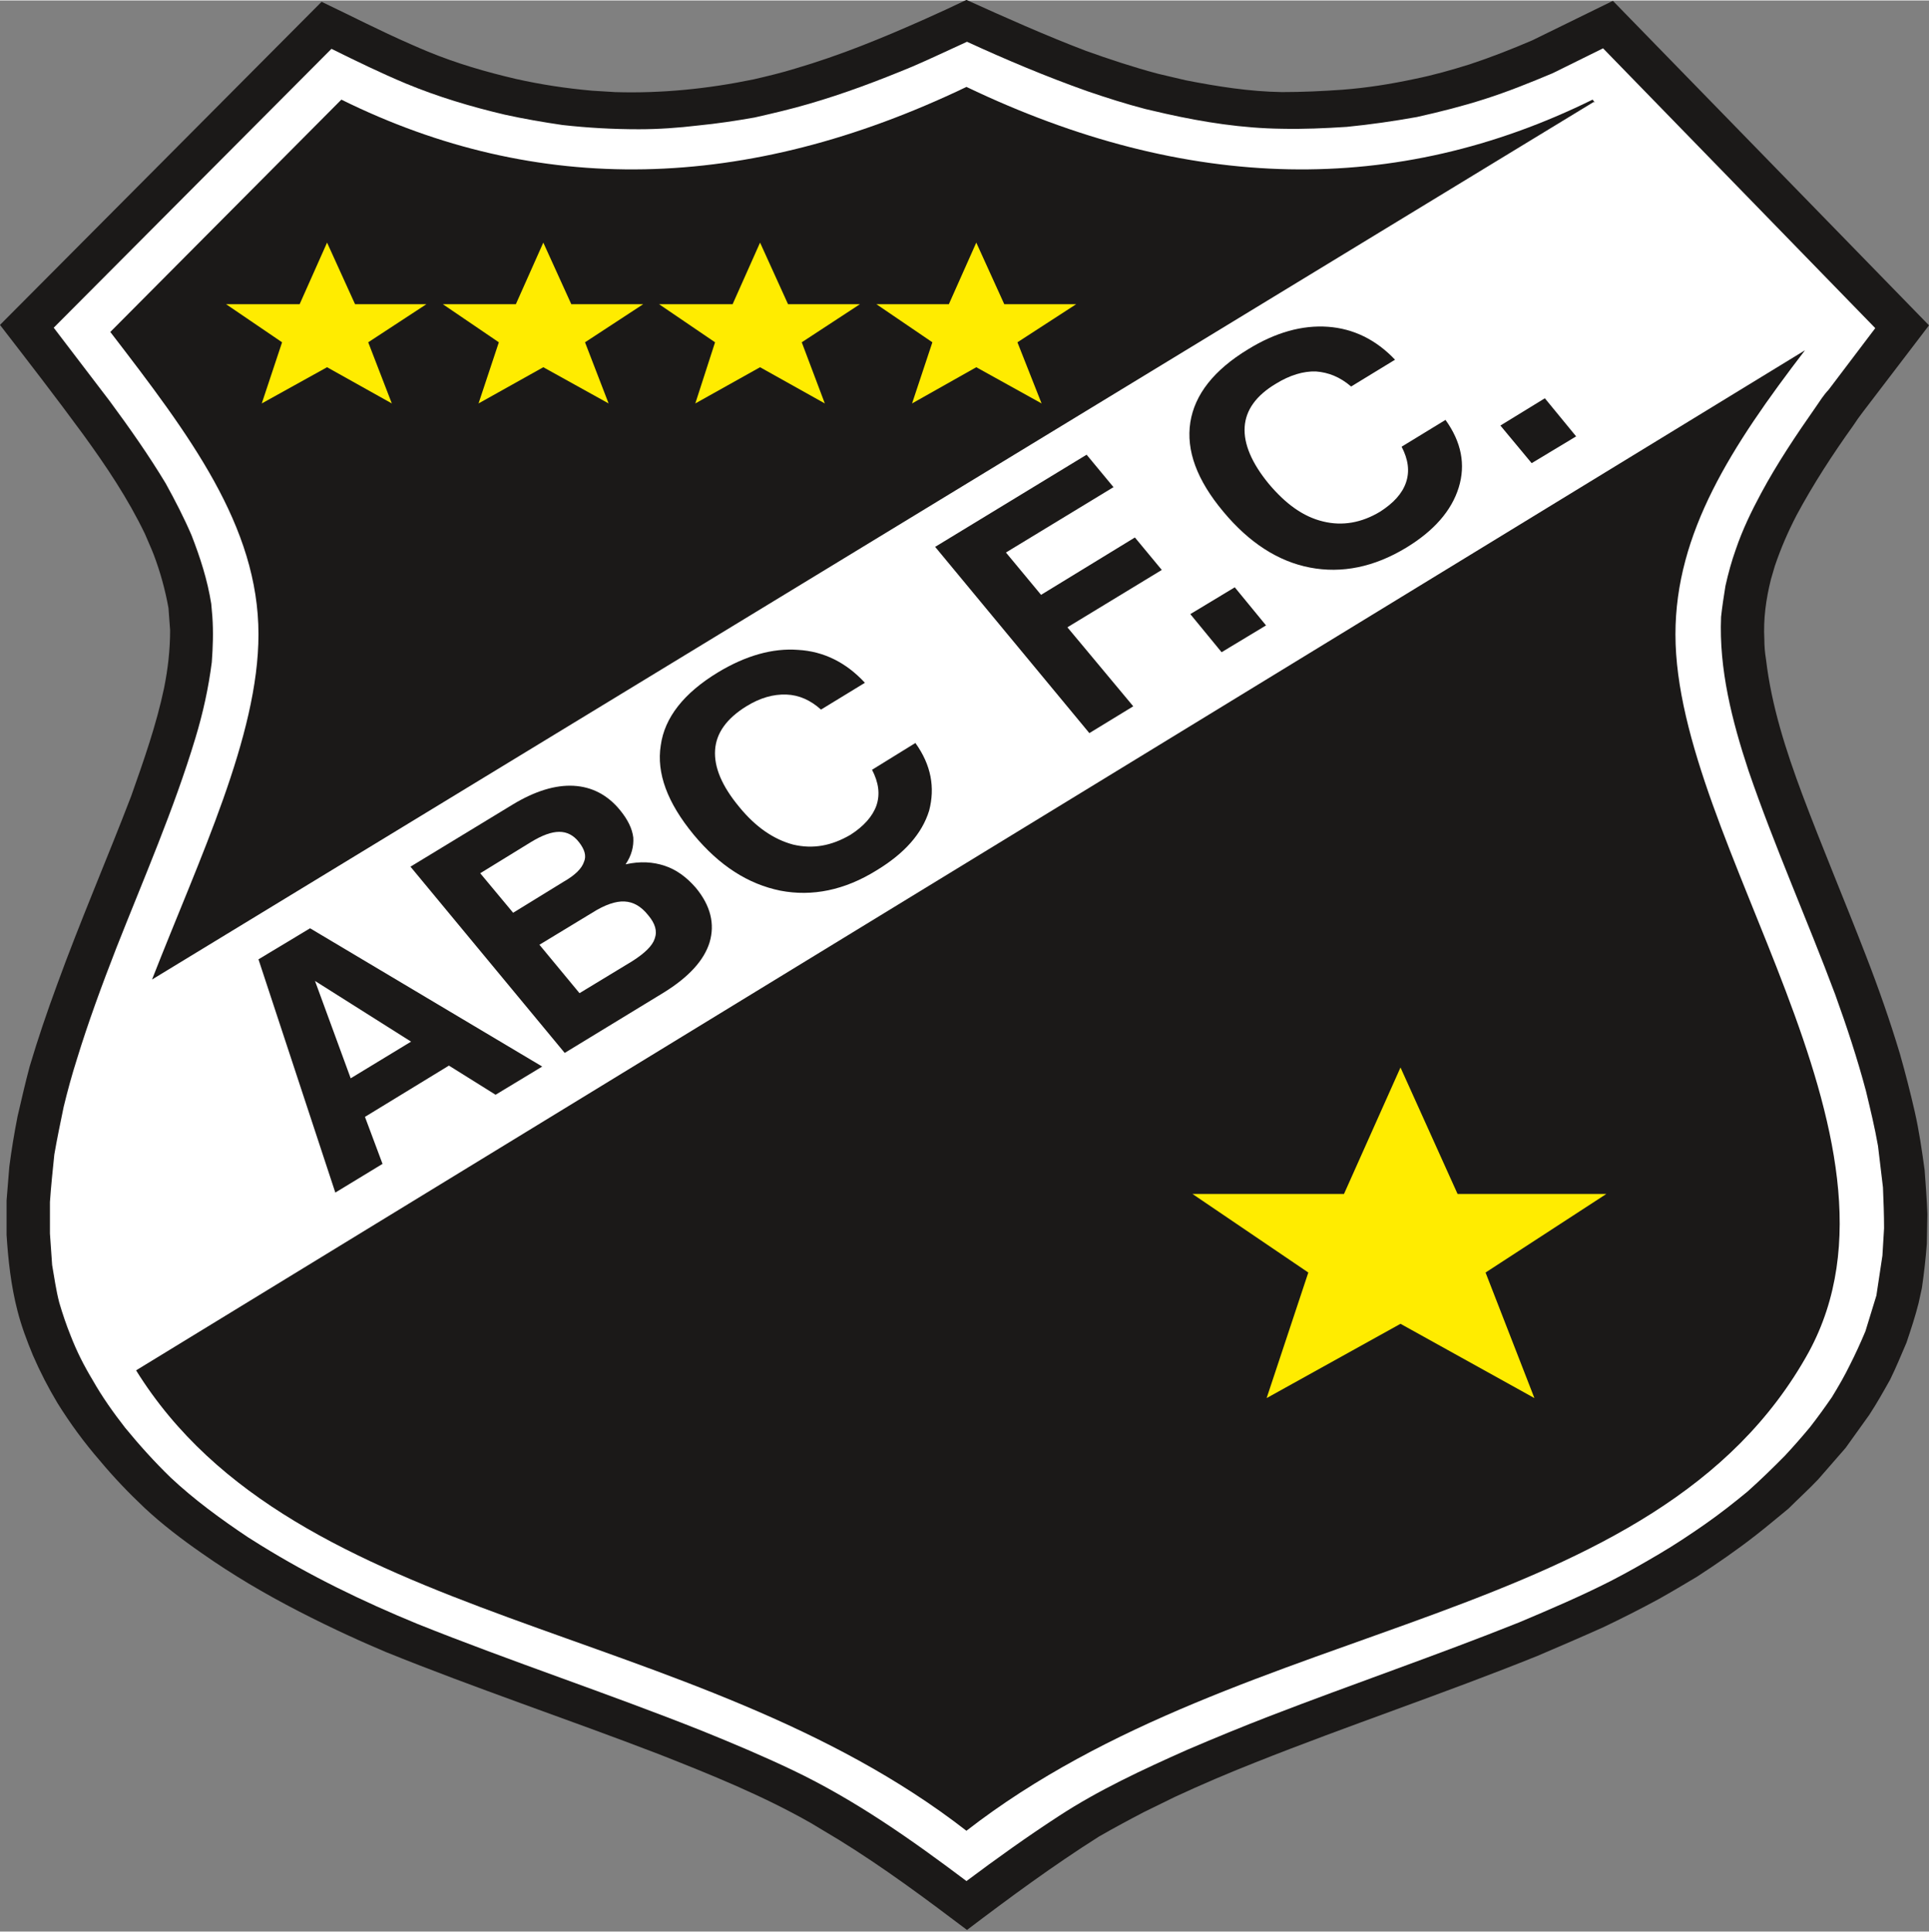 <?xml version="1.0" encoding="UTF-8" standalone="no"?>
<svg
   version="1.1"
   width="1.239in"
   height="1.241in"
   viewBox="0 0 89.242 89.343"
   id="svg24"
   sodipodi:docname="ABC.cdr"
   xmlns:inkscape="http://www.inkscape.org/namespaces/inkscape"
   xmlns:sodipodi="http://sodipodi.sourceforge.net/DTD/sodipodi-0.dtd"
   xmlns="http://www.w3.org/2000/svg"
   xmlns:svg="http://www.w3.org/2000/svg">
  <rect x="0" y="0" width="89.242" height="89.343" fill="#808080" stroke="none"/>
  <defs
     id="defs24" />
  <sodipodi:namedview
     id="namedview24"
     pagecolor="#ffffff"
     bordercolor="#000000"
     borderopacity="0.25"
     inkscape:showpageshadow="2"
     inkscape:pageopacity="0.0"
     inkscape:pagecheckerboard="0"
     inkscape:deskcolor="#d1d1d1"
     inkscape:document-units="in" />
  <g
     id="Layer1000"
     style="display:none"
     transform="translate(-63.379,-60.146)">
    <path
       d="M 0,216 H 216 V -2e-4 H 0 Z"
       style="fill:#d7dddd;fill-rule:evenodd"
       id="path1" />
    <g
       id="Layer1001">
      <path
         d="M 75.741,206.258 74.089,216 H 0 v -9.742 z"
         style="fill:#e30016;fill-rule:evenodd"
         id="path2" />
      <path
         d="M 75.741,206.258 74.089,216 h 141.911 v -9.742 z"
         style="fill:#1b1918;fill-rule:evenodd"
         id="path3" />
      <path
         d="m 86.642,209.452 c 0.991,0 1.796,0.796 1.796,1.769 0,0.991 -0.805,1.787 -1.796,1.787 -0.973,0 -1.787,-0.796 -1.787,-1.787 0,-0.973 0.814,-1.769 1.787,-1.769 z m 0,4.122 c 1.3,0 2.353,-1.053 2.353,-2.353 0,-1.283 -1.052,-2.335 -2.353,-2.335 -1.292,0 -2.344,1.053 -2.344,2.335 0,1.3 1.053,2.353 2.344,2.353 z m 7.457,-4.644 c -0.327,0 -0.495,0.283 -0.495,0.619 v 0.23 c 0,0 -0.513,-0.849 -1.566,-0.849 -1.256,0 -2.159,1.009 -2.159,2.194 0,1.212 0.911,2.052 2.15,2.052 1.15,0 1.575,-0.734 1.575,-0.734 v 0.487 c 0,0.929 -0.513,1.566 -1.557,1.566 -0.699,0 -1.371,-0.433 -1.371,-0.433 -0.044,-0.026 -0.106,-0.035 -0.15,-0.035 -0.168,0 -0.283,0.124 -0.283,0.283 0,0.088 0.035,0.159 0.141,0.23 0,0 0.681,0.495 1.672,0.495 1.053,0 2.114,-0.495 2.114,-2.105 v -3.344 c 0,-0.089 0.062,-0.115 0.062,-0.115 0.106,-0.044 0.168,-0.15 0.168,-0.257 0,-0.168 -0.141,-0.283 -0.301,-0.283 z m -2.017,0.549 c 0.947,0 1.566,0.769 1.566,1.628 0,0.92 -0.646,1.53 -1.583,1.53 -0.947,0 -1.583,-0.637 -1.583,-1.522 0,-0.876 0.655,-1.636 1.601,-1.636 z m 3.68,-0.549 c -0.159,0 -0.301,0.115 -0.301,0.283 0,0.106 0.062,0.212 0.168,0.257 0,0 0.062,0.026 0.062,0.115 v 3.291 c 0,0.088 -0.062,0.115 -0.062,0.115 -0.106,0.044 -0.168,0.15 -0.168,0.257 0,0.168 0.141,0.283 0.301,0.283 0.327,0 0.495,-0.283 0.495,-0.619 v -2.618 c 0,-0.557 0.531,-0.823 1.035,-0.823 0.203,0 0.424,0.044 0.61,0.106 0.186,0.062 0.389,-0.053 0.389,-0.265 0,-0.15 -0.08,-0.239 -0.195,-0.283 -0.265,-0.097 -0.54,-0.141 -0.805,-0.141 -0.433,0 -0.849,0.203 -1.071,0.548 0,-0.08 -0.018,-0.159 -0.026,-0.186 -0.071,-0.186 -0.221,-0.319 -0.433,-0.319 z m 7.528,4.6 c 0.159,0 0.301,-0.115 0.301,-0.283 0,-0.106 -0.062,-0.212 -0.168,-0.257 0,0 -0.062,-0.026 -0.062,-0.115 v -3.291 c 0,-0.089 0.062,-0.115 0.062,-0.115 0.106,-0.044 0.168,-0.15 0.168,-0.257 0,-0.168 -0.141,-0.283 -0.301,-0.283 -0.327,0 -0.495,0.283 -0.495,0.619 v 2.194 c 0,0.734 -0.566,1.221 -1.318,1.221 -1,0 -1.459,-0.451 -1.459,-1.451 v -1.964 c 0,-0.336 -0.168,-0.619 -0.495,-0.619 -0.159,0 -0.301,0.115 -0.301,0.283 0,0.106 0.062,0.212 0.168,0.257 0,0 0.062,0.026 0.062,0.115 v 1.928 c 0,1.318 0.69,2.017 2.008,2.017 0.398,0 1.079,-0.239 1.336,-0.708 -0.027,0.336 0.106,0.708 0.495,0.708 z m 1.751,1.504 c 0.327,0 0.495,-0.286 0.495,-0.624 v -1.721 c 0.371,0.602 0.964,0.84 1.557,0.84 1.221,0 2.105,-1.044 2.105,-2.247 0,-1.256 -0.858,-2.353 -2.105,-2.353 -0.602,0 -1.247,0.328 -1.557,0.947 v -0.327 c 0,-0.336 -0.168,-0.619 -0.495,-0.619 -0.159,0 -0.301,0.115 -0.301,0.283 0,0.106 0.062,0.212 0.168,0.257 0,0 0.062,0.026 0.062,0.115 v 4.79 c 0,0.088 -0.062,0.115 -0.062,0.115 -0.106,0.046 -0.168,0.152 -0.168,0.258 0,0.169 0.141,0.286 0.301,0.286 z m 2.043,-5.538 c 0.955,0 1.548,0.911 1.548,1.787 0,0.893 -0.602,1.681 -1.548,1.681 -0.947,0 -1.548,-0.769 -1.548,-1.672 0,-0.867 0.584,-1.796 1.548,-1.796 z m 5.343,-0.044 c 0.991,0 1.796,0.796 1.796,1.769 0,0.991 -0.805,1.787 -1.796,1.787 -0.973,0 -1.787,-0.796 -1.787,-1.787 0,-0.973 0.814,-1.769 1.787,-1.769 z m 0,4.122 c 1.3,0 2.353,-1.053 2.353,-2.353 0,-1.283 -1.052,-2.335 -2.353,-2.335 -1.292,0 -2.344,1.053 -2.344,2.335 0,1.3 1.053,2.353 2.344,2.353 z m 3.812,-2.627 c 0.089,-0.787 0.77,-1.495 1.583,-1.495 0.831,0 1.495,0.708 1.601,1.495 z m 3.459,0.566 c 0.15,0 0.301,-0.124 0.301,-0.292 0,-1.212 -0.893,-2.335 -2.176,-2.335 -1.274,0 -2.159,1.132 -2.159,2.335 0,1.256 0.885,2.353 2.159,2.353 0.805,0 1.38,-0.239 1.778,-0.664 0.053,-0.053 0.08,-0.124 0.08,-0.203 0,-0.15 -0.141,-0.266 -0.283,-0.266 -0.08,0 -0.159,0.027 -0.221,0.088 -0.292,0.292 -0.734,0.478 -1.353,0.478 -0.832,0 -1.468,-0.717 -1.583,-1.495 z m 1.698,2.017 c 0.327,0 0.495,-0.283 0.495,-0.619 v -3.415 h 1.185 c 0.15,0 0.248,-0.141 0.248,-0.283 0,-0.168 -0.133,-0.283 -0.283,-0.283 h -1.15 v -0.389 c 0,-0.619 0.186,-0.92 0.734,-0.92 0.159,0 0.354,0.053 0.504,0.097 0.186,0.044 0.38,-0.08 0.38,-0.274 0,-0.142 -0.097,-0.248 -0.212,-0.283 -0.195,-0.062 -0.425,-0.106 -0.672,-0.106 -0.938,0 -1.3,0.699 -1.3,1.486 v 0.389 h -0.265 c -0.177,0 -0.283,0.133 -0.283,0.283 0,0.141 0.097,0.283 0.248,0.283 h 0.301 v 3.379 c 0,0.088 -0.062,0.115 -0.062,0.115 -0.106,0.044 -0.168,0.15 -0.168,0.257 0,0.168 0.141,0.283 0.301,0.283 z m 5.67,-1.15 c 0,-0.743 -0.84,-1.15 -1.495,-1.416 -0.424,-0.168 -1.052,-0.407 -1.052,-0.831 0,-0.372 0.46,-0.681 0.991,-0.681 0.319,0 0.646,0.106 0.893,0.301 0.212,0.159 0.469,0 0.469,-0.204 0,-0.08 -0.035,-0.168 -0.115,-0.239 -0.319,-0.256 -0.77,-0.424 -1.247,-0.424 -0.823,0 -1.557,0.531 -1.557,1.238 0,0.796 0.893,1.177 1.477,1.407 0.504,0.204 1.062,0.398 1.062,0.849 0,0.363 -0.504,0.628 -1.053,0.628 -0.371,0 -0.725,-0.097 -0.982,-0.283 -0.248,-0.168 -0.487,-0.009 -0.487,0.195 0,0.088 0.035,0.177 0.124,0.239 0.363,0.239 0.876,0.416 1.309,0.416 0.69,0 1.663,-0.319 1.663,-1.194 z m 6.387,-0.77 c -0.283,0.681 -0.938,1.345 -1.725,1.345 -0.823,0 -1.309,-0.77 -1.309,-1.566 0,-1.062 0.823,-2.088 1.875,-2.088 1.265,0 1.513,1.3 1.159,2.309 z m 0.071,0.964 c 0.186,0.637 0.681,0.955 1.345,0.955 1.371,0 1.734,-1.69 1.734,-2.795 0,-1.141 -0.372,-2.079 -1.185,-2.893 -0.831,-0.831 -1.99,-1.212 -3.158,-1.212 -2.468,0 -4.37,2.096 -4.37,4.37 0,2.353 1.973,4.387 4.388,4.387 0.929,0 1.813,-0.292 2.556,-0.831 0.08,-0.062 0.124,-0.15 0.124,-0.248 0,-0.177 -0.141,-0.283 -0.292,-0.283 -0.062,0 -0.124,0.018 -0.177,0.053 -0.628,0.451 -1.371,0.708 -2.15,0.708 -2.096,0 -3.857,-1.654 -3.857,-3.786 0,-2.079 1.698,-3.777 3.777,-3.777 1.071,0 2.106,0.345 2.84,1.15 0.593,0.654 0.92,1.327 0.92,2.22 0,0.77 -0.115,2.344 -1.15,2.344 -0.531,0 -0.823,-0.327 -0.823,-0.849 0,-0.248 0.053,-0.495 0.088,-0.743 0.071,-0.478 0.141,-0.955 0.221,-1.433 0.026,-0.159 0.248,-0.168 0.248,-0.38 0,-0.15 -0.106,-0.292 -0.274,-0.292 -0.203,0 -0.371,0.141 -0.46,0.309 -0.336,-0.531 -0.902,-0.823 -1.548,-0.823 -1.433,0 -2.477,1.336 -2.477,2.68 0,1.079 0.672,2.123 1.858,2.123 0.725,0 1.38,-0.407 1.822,-0.955 z m 8.121,-3.645 c -0.327,0 -0.495,0.283 -0.495,0.619 v 0.23 c 0,0 -0.513,-0.849 -1.566,-0.849 -1.256,0 -2.159,1.009 -2.159,2.194 0,1.212 0.911,2.052 2.15,2.052 1.15,0 1.575,-0.734 1.575,-0.734 v 0.487 c 0,0.929 -0.513,1.566 -1.557,1.566 -0.699,0 -1.371,-0.433 -1.371,-0.433 -0.044,-0.026 -0.106,-0.035 -0.15,-0.035 -0.168,0 -0.283,0.124 -0.283,0.283 0,0.088 0.035,0.159 0.141,0.23 0,0 0.681,0.495 1.672,0.495 1.053,0 2.114,-0.495 2.114,-2.105 v -3.344 c 0,-0.089 0.062,-0.115 0.062,-0.115 0.106,-0.044 0.168,-0.15 0.168,-0.257 0,-0.168 -0.141,-0.283 -0.301,-0.283 z m -2.017,0.549 c 0.947,0 1.566,0.769 1.566,1.628 0,0.92 -0.646,1.53 -1.583,1.53 -0.947,0 -1.584,-0.637 -1.584,-1.522 0,-0.876 0.655,-1.636 1.601,-1.636 z m 3.68,4.051 c 0.327,0 0.495,-0.283 0.495,-0.619 v -2.203 c 0,-0.734 0.495,-1.212 1.23,-1.212 0.513,0 1.123,0.274 1.123,1.115 v 2.636 c 0,0.15 0.133,0.283 0.283,0.283 0.159,0 0.283,-0.133 0.283,-0.283 v -2.557 c 0,-0.769 0.478,-1.194 1.23,-1.194 0.513,0 1.123,0.327 1.123,1.115 v 2.3 c 0,0.336 0.168,0.619 0.495,0.619 0.159,0 0.301,-0.115 0.301,-0.283 0,-0.106 -0.062,-0.212 -0.168,-0.257 0,0 -0.062,-0.026 -0.062,-0.115 v -2.256 c 0,-1.15 -0.84,-1.69 -1.672,-1.69 -0.575,0 -1.132,0.257 -1.442,0.779 -0.301,-0.61 -0.929,-0.779 -1.477,-0.779 -0.478,0 -0.946,0.186 -1.247,0.646 0,-0.009 0,-0.053 0,-0.062 -0.018,-0.319 -0.186,-0.584 -0.495,-0.584 -0.159,0 -0.301,0.115 -0.301,0.283 0,0.106 0.062,0.212 0.168,0.257 0,0 0.062,0.026 0.062,0.115 v 3.291 c 0,0.088 -0.062,0.115 -0.062,0.115 -0.106,0.044 -0.168,0.15 -0.168,0.257 0,0.168 0.141,0.283 0.301,0.283 z m 11.066,0.044 c 0.159,0 0.301,-0.159 0.301,-0.327 0,-0.106 -0.062,-0.212 -0.168,-0.257 0,0 -0.062,-0.026 -0.062,-0.115 v -2.415 c 0,-0.248 -0.009,-0.504 -0.089,-0.708 -0.257,-0.664 -0.991,-0.867 -1.725,-0.867 -0.425,0 -0.858,0.08 -1.185,0.203 -0.115,0.044 -0.195,0.15 -0.195,0.265 0,0.159 0.115,0.274 0.274,0.274 0.035,0 0.088,-0.009 0.124,-0.018 0.354,-0.097 0.628,-0.159 1.017,-0.159 0.513,0 1.017,0.115 1.159,0.504 0.027,0.071 0.053,0.319 0.053,0.522 0,0.088 0,0.195 0,0.248 -0.283,-0.177 -0.708,-0.292 -1.088,-0.292 -1.079,0 -2.017,0.522 -2.017,1.672 0,0.955 0.814,1.468 1.69,1.468 0.522,0 1.168,-0.274 1.415,-0.726 0,0.088 0,0.195 0.018,0.266 0.062,0.239 0.221,0.46 0.478,0.46 z m -0.495,-1.707 c 0,0.725 -0.743,1.15 -1.398,1.15 -0.566,0 -1.141,-0.292 -1.141,-0.92 0,-0.778 0.708,-1.097 1.424,-1.097 0.389,0 0.717,0.053 1.115,0.274 z m 2.45,1.663 c 0.159,0 0.301,-0.115 0.301,-0.283 0,-0.106 -0.062,-0.212 -0.168,-0.257 0,0 -0.062,-0.026 -0.062,-0.115 v -3.326 c 0,-0.336 -0.168,-0.619 -0.495,-0.619 -0.159,0 -0.301,0.115 -0.301,0.283 0,0.106 0.062,0.212 0.168,0.257 0,0 0.062,0.026 0.062,0.115 v 3.326 c 0,0.336 0.168,0.619 0.495,0.619 z m -0.301,-5.662 c 0.23,0 0.416,-0.185 0.416,-0.416 0,-0.221 -0.195,-0.398 -0.416,-0.398 -0.221,0 -0.407,0.177 -0.407,0.407 0,0.221 0.186,0.407 0.407,0.407 z m 2.211,5.662 c 0.159,0 0.301,-0.115 0.301,-0.283 0,-0.106 -0.062,-0.212 -0.168,-0.257 0,0 -0.062,-0.026 -0.062,-0.115 v -5.202 c 0,-0.336 -0.168,-0.619 -0.495,-0.619 -0.159,0 -0.301,0.115 -0.301,0.283 0,0.106 0.062,0.212 0.168,0.256 0,0 0.062,0.027 0.062,0.115 v 5.202 c 0,0.336 0.168,0.619 0.495,0.619 z m 2.079,0 v 0 c 0.248,0 0.451,-0.195 0.451,-0.451 0,-0.248 -0.204,-0.451 -0.451,-0.451 -0.257,0 -0.451,0.203 -0.451,0.451 0,0.257 0.195,0.451 0.451,0.451 z m 3.804,0.044 c 0.513,0 1.026,-0.168 1.424,-0.487 0.345,-0.274 -0.035,-0.717 -0.354,-0.46 -0.319,0.257 -0.69,0.371 -1.071,0.371 -0.982,0 -1.804,-0.796 -1.804,-1.76 0,-1 0.823,-1.778 1.804,-1.778 0.38,0 0.752,0.115 1.071,0.363 0.336,0.265 0.708,-0.186 0.354,-0.46 -0.407,-0.318 -0.911,-0.478 -1.424,-0.478 -1.3,0 -2.362,1.053 -2.362,2.353 0,1.283 1.062,2.335 2.362,2.335 z m 4.804,-4.122 c 0.991,0 1.796,0.796 1.796,1.769 0,0.991 -0.805,1.787 -1.796,1.787 -0.973,0 -1.787,-0.796 -1.787,-1.787 0,-0.973 0.814,-1.769 1.787,-1.769 z m 0,4.122 c 1.3,0 2.353,-1.053 2.353,-2.353 0,-1.283 -1.052,-2.335 -2.353,-2.335 -1.292,0 -2.344,1.053 -2.344,2.335 0,1.3 1.053,2.353 2.344,2.353 z m 3.582,-0.044 c 0.327,0 0.495,-0.283 0.495,-0.619 v -2.203 c 0,-0.734 0.495,-1.212 1.23,-1.212 0.513,0 1.123,0.274 1.123,1.115 v 2.636 c 0,0.15 0.133,0.283 0.283,0.283 0.159,0 0.283,-0.133 0.283,-0.283 v -2.557 c 0,-0.769 0.478,-1.194 1.23,-1.194 0.513,0 1.124,0.327 1.124,1.115 v 2.3 c 0,0.336 0.168,0.619 0.495,0.619 0.159,0 0.301,-0.115 0.301,-0.283 0,-0.106 -0.062,-0.212 -0.168,-0.257 0,0 -0.062,-0.026 -0.062,-0.115 v -2.256 c 0,-1.15 -0.84,-1.69 -1.672,-1.69 -0.575,0 -1.132,0.257 -1.442,0.779 -0.301,-0.61 -0.929,-0.779 -1.477,-0.779 -0.477,0 -0.946,0.186 -1.247,0.646 0,-0.009 0,-0.053 0,-0.062 -0.018,-0.319 -0.186,-0.584 -0.495,-0.584 -0.159,0 -0.301,0.115 -0.301,0.283 0,0.106 0.062,0.212 0.168,0.257 0,0 0.062,0.026 0.062,0.115 v 3.291 c 0,0.088 -0.062,0.115 -0.062,0.115 -0.106,0.044 -0.168,0.15 -0.168,0.257 0,0.168 0.141,0.283 0.301,0.283 z"
         style="fill:#ffcb00;fill-rule:evenodd"
         id="path4" />
      <g
         id="Layer1002">
        <path
           d="m 76.949,206.259 -1.517,9.74 0.308,8e-4 1.545,-9.741 z"
           style="fill:#ffcb00;fill-rule:evenodd"
           id="path5" />
        <path
           d="m 77.825,206.258 -1.518,9.741 0.308,8e-4 1.544,-9.742 z"
           style="fill:#ffcb00;fill-rule:evenodd"
           id="path6" />
        <path
           d="m 78.65,206.259 -1.516,9.739 0.308,8e-4 1.544,-9.738 z"
           style="fill:#ffffff;fill-rule:evenodd"
           id="path7" />
        <path
           d="m 76.459,206.258 -0.337,4e-4 -1.516,9.74 0.308,8e-4 z"
           style="fill:#ffffff;fill-rule:evenodd"
           id="path8" />
      </g>
      <path
         d="m 42.056,211.905 0.908,0.229 c -0.19,0.744 -0.53,1.309 -1.022,1.699 -0.492,0.39 -1.094,0.586 -1.806,0.586 -0.736,0 -1.335,-0.15 -1.796,-0.451 -0.462,-0.299 -0.812,-0.734 -1.053,-1.303 -0.24,-0.57 -0.361,-1.18 -0.361,-1.833 0,-0.712 0.135,-1.333 0.408,-1.863 0.272,-0.53 0.659,-0.933 1.161,-1.209 0.502,-0.276 1.054,-0.412 1.656,-0.412 0.685,0 1.26,0.174 1.725,0.522 0.467,0.349 0.791,0.838 0.975,1.468 l -0.889,0.21 c -0.158,-0.497 -0.389,-0.86 -0.69,-1.086 -0.301,-0.228 -0.68,-0.341 -1.137,-0.341 -0.524,0 -0.964,0.126 -1.315,0.378 -0.352,0.252 -0.6,0.591 -0.742,1.014 -0.143,0.425 -0.215,0.863 -0.215,1.314 0,0.581 0.084,1.089 0.253,1.522 0.169,0.435 0.432,0.758 0.788,0.973 0.357,0.215 0.742,0.322 1.158,0.322 0.506,0 0.933,-0.147 1.283,-0.438 0.35,-0.293 0.588,-0.726 0.712,-1.303 z m 1.607,-0.08 c 0,-0.916 0.255,-1.594 0.766,-2.035 0.425,-0.366 0.946,-0.549 1.559,-0.549 0.68,0 1.237,0.223 1.67,0.669 0.432,0.444 0.648,1.061 0.648,1.846 0,0.637 -0.096,1.137 -0.287,1.502 -0.191,0.365 -0.47,0.648 -0.836,0.85 -0.365,0.202 -0.764,0.303 -1.196,0.303 -0.694,0 -1.255,-0.221 -1.683,-0.666 -0.428,-0.444 -0.642,-1.085 -0.642,-1.919 z m 0.86,0.002 c 0,0.634 0.139,1.108 0.416,1.422 0.279,0.315 0.627,0.473 1.049,0.473 0.417,0 0.764,-0.158 1.043,-0.474 0.277,-0.317 0.416,-0.799 0.416,-1.448 0,-0.612 -0.14,-1.075 -0.419,-1.389 -0.279,-0.315 -0.626,-0.473 -1.04,-0.473 -0.422,0 -0.771,0.156 -1.049,0.47 -0.277,0.314 -0.416,0.787 -0.416,1.419 z m 4.769,2.478 v -4.959 h 0.755 v 0.704 c 0.363,-0.54 0.889,-0.809 1.575,-0.809 0.299,0 0.573,0.054 0.823,0.161 0.25,0.107 0.438,0.248 0.562,0.422 0.124,0.174 0.212,0.381 0.261,0.62 0.03,0.156 0.046,0.428 0.046,0.817 v 3.045 h -0.841 v -3.013 c 0,-0.342 -0.032,-0.599 -0.097,-0.767 -0.065,-0.169 -0.181,-0.304 -0.347,-0.406 -0.166,-0.1 -0.362,-0.151 -0.584,-0.151 -0.357,0 -0.664,0.113 -0.924,0.341 -0.26,0.226 -0.389,0.658 -0.389,1.292 v 2.705 z m 7.139,-0.75 0.115,0.742 c -0.236,0.05 -0.447,0.075 -0.632,0.075 -0.304,0 -0.54,-0.048 -0.709,-0.145 -0.167,-0.097 -0.285,-0.223 -0.353,-0.381 -0.069,-0.158 -0.102,-0.489 -0.102,-0.994 v -2.857 h -0.621 v -0.65 h 0.621 v -1.226 l 0.841,-0.505 v 1.731 h 0.841 v 0.65 h -0.841 v 2.905 c 0,0.24 0.014,0.395 0.044,0.463 0.029,0.069 0.076,0.123 0.143,0.164 0.067,0.04 0.163,0.06 0.287,0.06 0.092,0 0.215,-0.011 0.366,-0.034 z m 4.069,0.129 c -0.312,0.266 -0.613,0.452 -0.901,0.562 -0.288,0.11 -0.597,0.164 -0.928,0.164 -0.545,0 -0.964,-0.132 -1.256,-0.398 -0.293,-0.264 -0.439,-0.604 -0.439,-1.016 0,-0.242 0.056,-0.464 0.166,-0.664 0.112,-0.201 0.256,-0.36 0.435,-0.481 0.18,-0.121 0.381,-0.213 0.605,-0.276 0.166,-0.043 0.416,-0.085 0.749,-0.126 0.678,-0.079 1.18,-0.177 1.5,-0.288 0.003,-0.115 0.005,-0.188 0.005,-0.218 0,-0.341 -0.08,-0.581 -0.239,-0.721 -0.215,-0.19 -0.535,-0.283 -0.959,-0.283 -0.397,0 -0.69,0.07 -0.877,0.209 -0.19,0.139 -0.328,0.384 -0.419,0.737 l -0.822,-0.115 c 0.075,-0.352 0.198,-0.637 0.369,-0.854 0.172,-0.217 0.42,-0.382 0.745,-0.5 0.323,-0.116 0.701,-0.175 1.127,-0.175 0.424,0 0.769,0.049 1.035,0.15 0.264,0.1 0.46,0.224 0.584,0.376 0.124,0.151 0.212,0.342 0.263,0.573 0.027,0.143 0.042,0.401 0.042,0.772 v 1.115 c 0,0.779 0.018,1.271 0.053,1.479 0.033,0.209 0.103,0.408 0.205,0.599 H 60.662 C 60.578,214.128 60.524,213.921 60.5,213.684 Z m -0.067,-1.863 c -0.306,0.124 -0.764,0.229 -1.376,0.315 -0.347,0.049 -0.592,0.105 -0.736,0.167 -0.143,0.062 -0.253,0.153 -0.331,0.271 -0.078,0.119 -0.118,0.252 -0.118,0.398 0,0.221 0.084,0.407 0.255,0.556 0.17,0.148 0.419,0.223 0.745,0.223 0.323,0 0.612,-0.07 0.865,-0.212 0.252,-0.14 0.438,-0.333 0.556,-0.576 0.091,-0.19 0.135,-0.468 0.135,-0.836 z m 3.967,1.734 0.115,0.742 c -0.236,0.05 -0.447,0.075 -0.632,0.075 -0.304,0 -0.54,-0.048 -0.709,-0.145 -0.167,-0.097 -0.285,-0.223 -0.353,-0.381 -0.069,-0.158 -0.102,-0.489 -0.102,-0.994 v -2.857 h -0.621 v -0.65 h 0.621 v -1.226 l 0.841,-0.505 v 1.731 h 0.841 v 0.65 h -0.841 v 2.905 c 0,0.24 0.014,0.395 0.044,0.463 0.029,0.069 0.076,0.123 0.143,0.164 0.067,0.04 0.163,0.06 0.287,0.06 0.092,0 0.215,-0.011 0.366,-0.034 z m 0.514,-1.729 c 0,-0.916 0.255,-1.594 0.766,-2.035 0.425,-0.366 0.946,-0.549 1.559,-0.549 0.68,0 1.237,0.223 1.67,0.669 0.432,0.444 0.648,1.061 0.648,1.846 0,0.637 -0.096,1.137 -0.287,1.502 -0.191,0.365 -0.47,0.648 -0.836,0.85 -0.365,0.202 -0.764,0.303 -1.196,0.303 -0.694,0 -1.255,-0.221 -1.683,-0.666 -0.428,-0.444 -0.642,-1.085 -0.642,-1.919 z m 0.86,0.002 c 0,0.634 0.139,1.108 0.416,1.422 0.279,0.315 0.627,0.473 1.049,0.473 0.417,0 0.764,-0.158 1.043,-0.474 0.277,-0.317 0.416,-0.799 0.416,-1.448 0,-0.612 -0.14,-1.075 -0.419,-1.389 -0.279,-0.315 -0.626,-0.473 -1.04,-0.473 -0.422,0 -0.771,0.156 -1.049,0.47 -0.277,0.314 -0.416,0.787 -0.416,1.419 z"
         style="fill:#ffffff;fill-rule:evenodd"
         id="path9" />
    </g>
  </g>
  <g
     id="Layer1003"
     transform="matrix(1,0,0,0.857,-63.379,-47.933)">
    <path
       d="m 79.552,144.23 c -1.6,-0.863 -3.148,-1.777 -4.646,-2.818 -0.762,-0.533 -1.472,-1.066 -2.184,-1.65 -0.939,-0.761 -1.853,-1.574 -2.666,-2.463 -0.737,-0.812 -1.422,-1.65 -2.057,-2.539 -0.736,-0.99 -1.371,-2.006 -1.955,-3.097 -0.431,-0.838 -0.812,-1.701 -1.142,-2.59 -0.279,-0.787 -0.533,-1.575 -0.711,-2.387 -0.305,-1.371 -0.432,-2.742 -0.508,-4.113 v -1.853 l 0.127,-1.828 c 0.101,-0.914 0.228,-1.803 0.381,-2.716 0.178,-0.889 0.355,-1.803 0.559,-2.691 0.381,-1.498 0.812,-2.971 1.269,-4.418 1.067,-3.427 2.31,-6.778 3.428,-10.181 0.584,-1.929 1.168,-3.859 1.523,-5.839 0.178,-1.041 0.279,-2.056 0.279,-3.123 -0.025,-0.406 -0.05,-0.787 -0.076,-1.193 -0.152,-0.99 -0.381,-1.955 -0.686,-2.894 -0.127,-0.381 -0.28,-0.762 -0.406,-1.117 -0.787,-1.905 -1.777,-3.631 -2.869,-5.383 -1.244,-1.98 -2.539,-3.935 -3.834,-5.89 L 78.257,56.003 c 1.371,0.762 2.717,1.575 4.113,2.285 0.28,0.152 0.559,0.279 0.813,0.407 1.32,0.635 2.666,1.091 4.062,1.472 1.168,0.305 2.31,0.508 3.529,0.635 0.356,0.025 0.711,0.05 1.067,0.076 2.158,0.076 4.291,-0.178 6.398,-0.686 0.66,-0.178 1.295,-0.355 1.929,-0.584 2.082,-0.711 4.037,-1.651 5.992,-2.666 0.635,-0.33 1.295,-0.685 1.93,-1.041 1.828,0.965 3.631,1.905 5.509,2.742 1.091,0.457 2.209,0.889 3.351,1.244 0.432,0.127 0.863,0.229 1.295,0.355 1.446,0.33 2.945,0.609 4.443,0.635 0.939,0 1.879,-0.051 2.793,-0.127 1.143,-0.102 2.234,-0.305 3.351,-0.584 0.863,-0.203 1.701,-0.482 2.539,-0.787 0.99,-0.381 1.929,-0.812 2.894,-1.294 l 3.732,-2.133 14.624,17.518 -3.072,4.697 c -0.152,0.229 -0.304,0.482 -0.431,0.711 -0.966,1.574 -1.854,3.174 -2.615,4.824 -0.407,0.914 -0.736,1.802 -1.016,2.767 l -0.178,0.711 c -0.229,1.067 -0.356,2.133 -0.305,3.25 0,0.355 0.025,0.711 0.076,1.066 0.254,2.513 0.914,4.9 1.676,7.287 0.94,2.92 1.981,5.788 2.946,8.709 0.584,1.752 1.117,3.529 1.574,5.306 0.254,1.041 0.482,2.082 0.686,3.123 0.203,1.04 0.33,2.081 0.457,3.148 0.051,0.787 0.102,1.574 0.127,2.386 l -0.025,1.6 c -0.051,0.787 -0.127,1.574 -0.229,2.386 l -0.152,0.812 c -0.152,0.711 -0.355,1.422 -0.559,2.133 -0.254,0.686 -0.482,1.346 -0.761,2.005 -0.305,0.635 -0.61,1.27 -0.966,1.904 l -1.091,1.777 -1.27,1.701 c -0.432,0.533 -0.914,1.041 -1.371,1.574 -0.507,0.482 -0.99,0.965 -1.523,1.447 -0.863,0.787 -1.778,1.524 -2.716,2.235 -0.584,0.406 -1.168,0.812 -1.752,1.194 -0.838,0.533 -1.701,1.041 -2.564,1.523 -1.016,0.533 -2.031,1.041 -3.047,1.548 -4.316,2.031 -8.759,3.758 -13.075,5.763 -1.269,0.584 -2.488,1.193 -3.707,1.853 l -1.422,0.813 c -0.711,0.431 -1.396,0.863 -2.081,1.32 -2.133,1.574 -4.139,3.3 -6.119,5.052 -1.929,-1.701 -3.859,-3.377 -5.941,-4.875 -0.431,-0.304 -0.838,-0.584 -1.269,-0.888 -2.209,-1.473 -4.621,-2.615 -7.058,-3.732 -4.189,-1.879 -8.48,-3.555 -12.618,-5.509 -0.558,-0.279 -1.117,-0.558 -1.675,-0.863 z"
       style="fill:#1b1918;fill-rule:evenodd"
       id="path10" />
    <path
       d="m 74.855,138.898 c -1.27,-0.99 -2.488,-2.031 -3.58,-3.224 -0.761,-0.863 -1.447,-1.752 -2.107,-2.691 -0.559,-0.838 -1.067,-1.676 -1.498,-2.564 -0.406,-0.787 -0.737,-1.549 -1.016,-2.386 -0.202,-0.584 -0.38,-1.193 -0.533,-1.803 -0.152,-0.685 -0.228,-1.345 -0.33,-2.031 l -0.102,-1.701 v -1.701 c 0.051,-0.863 0.127,-1.701 0.203,-2.564 0.127,-0.863 0.279,-1.701 0.431,-2.565 0.178,-0.863 0.381,-1.726 0.609,-2.564 0.533,-2.031 1.168,-4.037 1.828,-6.017 1.269,-3.758 2.666,-7.49 3.656,-11.324 0.356,-1.371 0.609,-2.716 0.762,-4.113 0.05,-0.813 0.076,-1.625 0.025,-2.463 l -0.051,-0.686 c -0.177,-1.295 -0.508,-2.488 -0.914,-3.707 -0.356,-0.964 -0.762,-1.879 -1.194,-2.793 -0.787,-1.524 -1.675,-2.996 -2.59,-4.443 -0.863,-1.32 -1.726,-2.64 -2.59,-3.961 L 78.714,58.542 c 1.143,0.66 2.26,1.295 3.453,1.879 1.473,0.711 2.996,1.244 4.57,1.676 0.889,0.228 1.778,0.406 2.666,0.558 1.168,0.153 2.336,0.229 3.529,0.229 0.914,0 1.828,-0.076 2.743,-0.203 0.888,-0.102 1.752,-0.254 2.615,-0.432 0.863,-0.229 1.701,-0.457 2.513,-0.736 1.65,-0.559 3.199,-1.244 4.773,-2.006 0.863,-0.431 1.676,-0.889 2.539,-1.346 1.803,0.965 3.656,1.879 5.561,2.666 0.889,0.355 1.777,0.685 2.691,0.964 l 0.94,0.254 c 1.752,0.458 3.554,0.787 5.382,0.812 0.991,0.025 1.98,-0.025 2.996,-0.102 1.092,-0.126 2.158,-0.305 3.25,-0.533 1.067,-0.279 2.108,-0.584 3.123,-0.965 1.091,-0.406 2.107,-0.888 3.148,-1.396 l 2.336,-1.346 12.593,15.106 -2.158,3.326 c -0.228,0.279 -0.406,0.609 -0.584,0.914 -0.914,1.523 -1.802,3.072 -2.539,4.672 -0.457,0.99 -0.864,1.98 -1.168,3.021 -0.203,0.66 -0.355,1.32 -0.482,1.98 -0.076,0.559 -0.152,1.117 -0.203,1.676 -0.102,2.818 0.507,5.611 1.27,8.302 1.193,4.062 2.716,8.048 4.011,12.085 0.533,1.726 1.016,3.428 1.422,5.205 0.203,0.991 0.406,1.955 0.558,2.971 0.076,0.736 0.153,1.472 0.229,2.234 0.026,0.736 0.051,1.472 0.051,2.209 l -0.076,1.472 -0.279,2.158 -0.508,1.93 c -0.229,0.635 -0.457,1.218 -0.711,1.802 -0.254,0.61 -0.533,1.168 -0.838,1.752 -0.33,0.558 -0.66,1.092 -1.016,1.625 -0.381,0.533 -0.761,1.041 -1.168,1.549 -0.559,0.66 -1.117,1.295 -1.727,1.93 -0.634,0.609 -1.269,1.193 -1.955,1.752 -0.685,0.558 -1.371,1.091 -2.107,1.599 -0.736,0.507 -1.498,1.016 -2.26,1.472 -1.371,0.812 -2.793,1.523 -4.239,2.234 -3.809,1.777 -7.693,3.326 -11.527,5.053 -1.295,0.584 -2.564,1.193 -3.834,1.828 -2.056,1.066 -4.113,2.184 -5.941,3.58 -1.472,1.117 -2.869,2.285 -4.265,3.504 -2.514,-2.209 -5.129,-4.367 -8.048,-5.992 -1.371,-0.762 -2.767,-1.448 -4.164,-2.108 -4.367,-2.031 -8.861,-3.757 -13.202,-5.789 -2.539,-1.219 -4.951,-2.589 -7.236,-4.24 z"
       style="fill:#ffffff;fill-rule:evenodd"
       id="path11" />
    <path
       d="m 69.675,129.885 77.208,-55.068 c -3.402,5.179 -5.992,9.851 -5.992,15.335 0,11.272 11.552,27.166 6.169,38.743 -7.058,14.954 -25.998,14.091 -38.971,25.846 C 95.445,143.265 77.089,143.824 69.675,129.885 Z"
       style="fill:#1b1918;fill-rule:evenodd"
       id="path12" />
    <path
       d="m 70.412,108.787 66.697,-47.376 0.051,0.025 -0.102,-0.152 c -9.089,5.23 -18.737,5.027 -28.968,-0.686 -10.207,5.713 -19.855,5.916 -28.918,0.686 L 68.482,73.827 c 3.681,5.586 6.855,10.485 6.855,16.325 0,5.484 -2.716,12.034 -4.925,18.636 z"
       style="fill:#1b1918;fill-rule:evenodd"
       id="path13" />
    <path
       d="m 134.239,80.91 -1.447,-2.031 2.057,-1.472 1.447,2.057 z"
       style="fill:#1b1918;fill-rule:evenodd"
       id="path14" />
    <path
       d="m 130.253,78.575 c 0.736,1.193 0.94,2.412 0.61,3.655 -0.331,1.244 -1.143,2.336 -2.438,3.25 -1.473,1.041 -2.971,1.397 -4.443,1.066 -1.473,-0.33 -2.818,-1.345 -4.011,-3.021 -1.219,-1.701 -1.726,-3.301 -1.523,-4.824 0.203,-1.498 1.091,-2.817 2.666,-3.935 1.269,-0.914 2.513,-1.32 3.707,-1.218 1.168,0.101 2.209,0.686 3.097,1.777 l -2.031,1.447 c -0.508,-0.508 -1.042,-0.762 -1.626,-0.812 -0.583,-0.025 -1.218,0.203 -1.853,0.66 -0.914,0.635 -1.397,1.422 -1.447,2.336 -0.051,0.914 0.33,1.955 1.117,3.072 0.787,1.092 1.6,1.777 2.514,2.031 0.888,0.254 1.777,0.076 2.64,-0.533 0.609,-0.457 1.016,-0.965 1.194,-1.574 0.177,-0.609 0.102,-1.244 -0.204,-1.93 z"
       style="fill:#1b1918;fill-rule:evenodd"
       id="path15" />
    <path
       d="m 119.894,91.116 -1.447,-2.057 2.056,-1.447 1.447,2.057 z"
       style="fill:#1b1918;fill-rule:evenodd"
       id="path16" />
    <path
       d="m 113.776,95.483 -7.134,-10.054 7.007,-4.976 1.244,1.752 -4.976,3.529 1.625,2.285 4.341,-3.097 1.244,1.752 -4.367,3.097 3.047,4.265 z"
       style="fill:#1b1918;fill-rule:evenodd"
       id="path17" />
    <path
       d="m 105.728,96.017 c 0.736,1.194 0.914,2.412 0.635,3.656 -0.33,1.244 -1.143,2.31 -2.438,3.224 -1.472,1.067 -2.97,1.422 -4.443,1.092 -1.498,-0.356 -2.818,-1.346 -4.011,-3.022 -1.219,-1.726 -1.727,-3.326 -1.523,-4.824 0.177,-1.498 1.066,-2.818 2.64,-3.935 1.295,-0.914 2.539,-1.32 3.707,-1.218 1.193,0.076 2.234,0.685 3.097,1.777 l -2.031,1.447 c -0.482,-0.508 -1.016,-0.787 -1.599,-0.812 -0.61,-0.025 -1.219,0.177 -1.854,0.634 -0.914,0.66 -1.396,1.447 -1.447,2.361 -0.051,0.914 0.304,1.929 1.117,3.072 0.762,1.092 1.6,1.752 2.488,2.031 0.915,0.254 1.778,0.076 2.666,-0.533 0.609,-0.457 1.016,-0.99 1.193,-1.574 0.178,-0.609 0.102,-1.244 -0.203,-1.93 z"
       style="fill:#1b1918;fill-rule:evenodd"
       id="path18" />
    <path
       d="m 89.504,112.748 -7.135,-10.054 4.723,-3.351 c 1.041,-0.736 1.98,-1.066 2.818,-1.016 0.838,0.051 1.574,0.482 2.158,1.32 0.355,0.507 0.559,0.99 0.609,1.473 0.025,0.482 -0.076,0.964 -0.356,1.447 0.686,-0.178 1.27,-0.128 1.803,0.076 0.533,0.203 1.016,0.609 1.448,1.193 0.685,0.965 0.888,1.955 0.635,2.945 -0.254,0.966 -0.965,1.879 -2.132,2.717 z"
       style="fill:#1b1918;fill-rule:evenodd"
       id="path19" />
    <path
       d="m 75.337,107.696 2.387,-1.676 10.74,7.464 -2.158,1.523 -2.158,-1.574 -3.885,2.768 0.813,2.538 -2.184,1.549 z"
       style="fill:#1b1918;fill-rule:evenodd"
       id="path20" />
    <path
       d="m 123.906,124.604 -1.929,6.779 6.194,-4.011 6.195,4.011 -2.26,-6.779 5.586,-4.24 h -6.88 l -2.641,-6.83 -2.615,6.83 h -7.007 z m -47.477,-50.219 -0.94,3.301 3.021,-1.955 2.996,1.955 -1.092,-3.301 2.691,-2.056 h -3.3 l -1.295,-3.326 -1.269,3.326 h -3.402 z m 10.028,0 -0.939,3.301 2.996,-1.955 3.021,1.955 -1.091,-3.301 2.691,-2.056 h -3.326 l -1.295,-3.326 -1.27,3.326 h -3.377 z m 10.003,0 -0.914,3.301 2.996,-1.955 2.996,1.955 -1.067,-3.301 2.691,-2.056 h -3.326 l -1.294,-3.326 -1.27,3.326 h -3.402 z m 10.054,0 -0.94,3.301 2.971,-1.955 3.021,1.955 -1.117,-3.301 2.717,-2.056 h -3.326 l -1.295,-3.326 -1.269,3.326 h -3.351 z"
       style="fill:#ffec00;fill-rule:evenodd"
       id="path21" />
    <path
       d="m 87.118,105.182 2.336,-1.676 c 0.533,-0.355 0.838,-0.711 0.94,-1.067 0.127,-0.33 0.026,-0.685 -0.228,-1.066 -0.254,-0.381 -0.558,-0.559 -0.914,-0.559 -0.356,0 -0.787,0.178 -1.32,0.559 l -2.336,1.676 z"
       style="fill:#ffffff;fill-rule:evenodd"
       id="path22" />
    <path
       d="m 90.189,109.523 2.438,-1.726 c 0.584,-0.432 0.939,-0.838 1.041,-1.218 0.127,-0.407 0.025,-0.813 -0.305,-1.27 -0.33,-0.482 -0.686,-0.711 -1.092,-0.736 -0.406,-0.025 -0.914,0.178 -1.498,0.61 l -2.438,1.726 z"
       style="fill:#ffffff;fill-rule:evenodd"
       id="path23" />
    <path
       d="m 77.952,108.863 1.651,5.256 2.793,-1.98 z"
       style="fill:#ffffff;fill-rule:evenodd"
       id="path24" />
  </g>
</svg>
